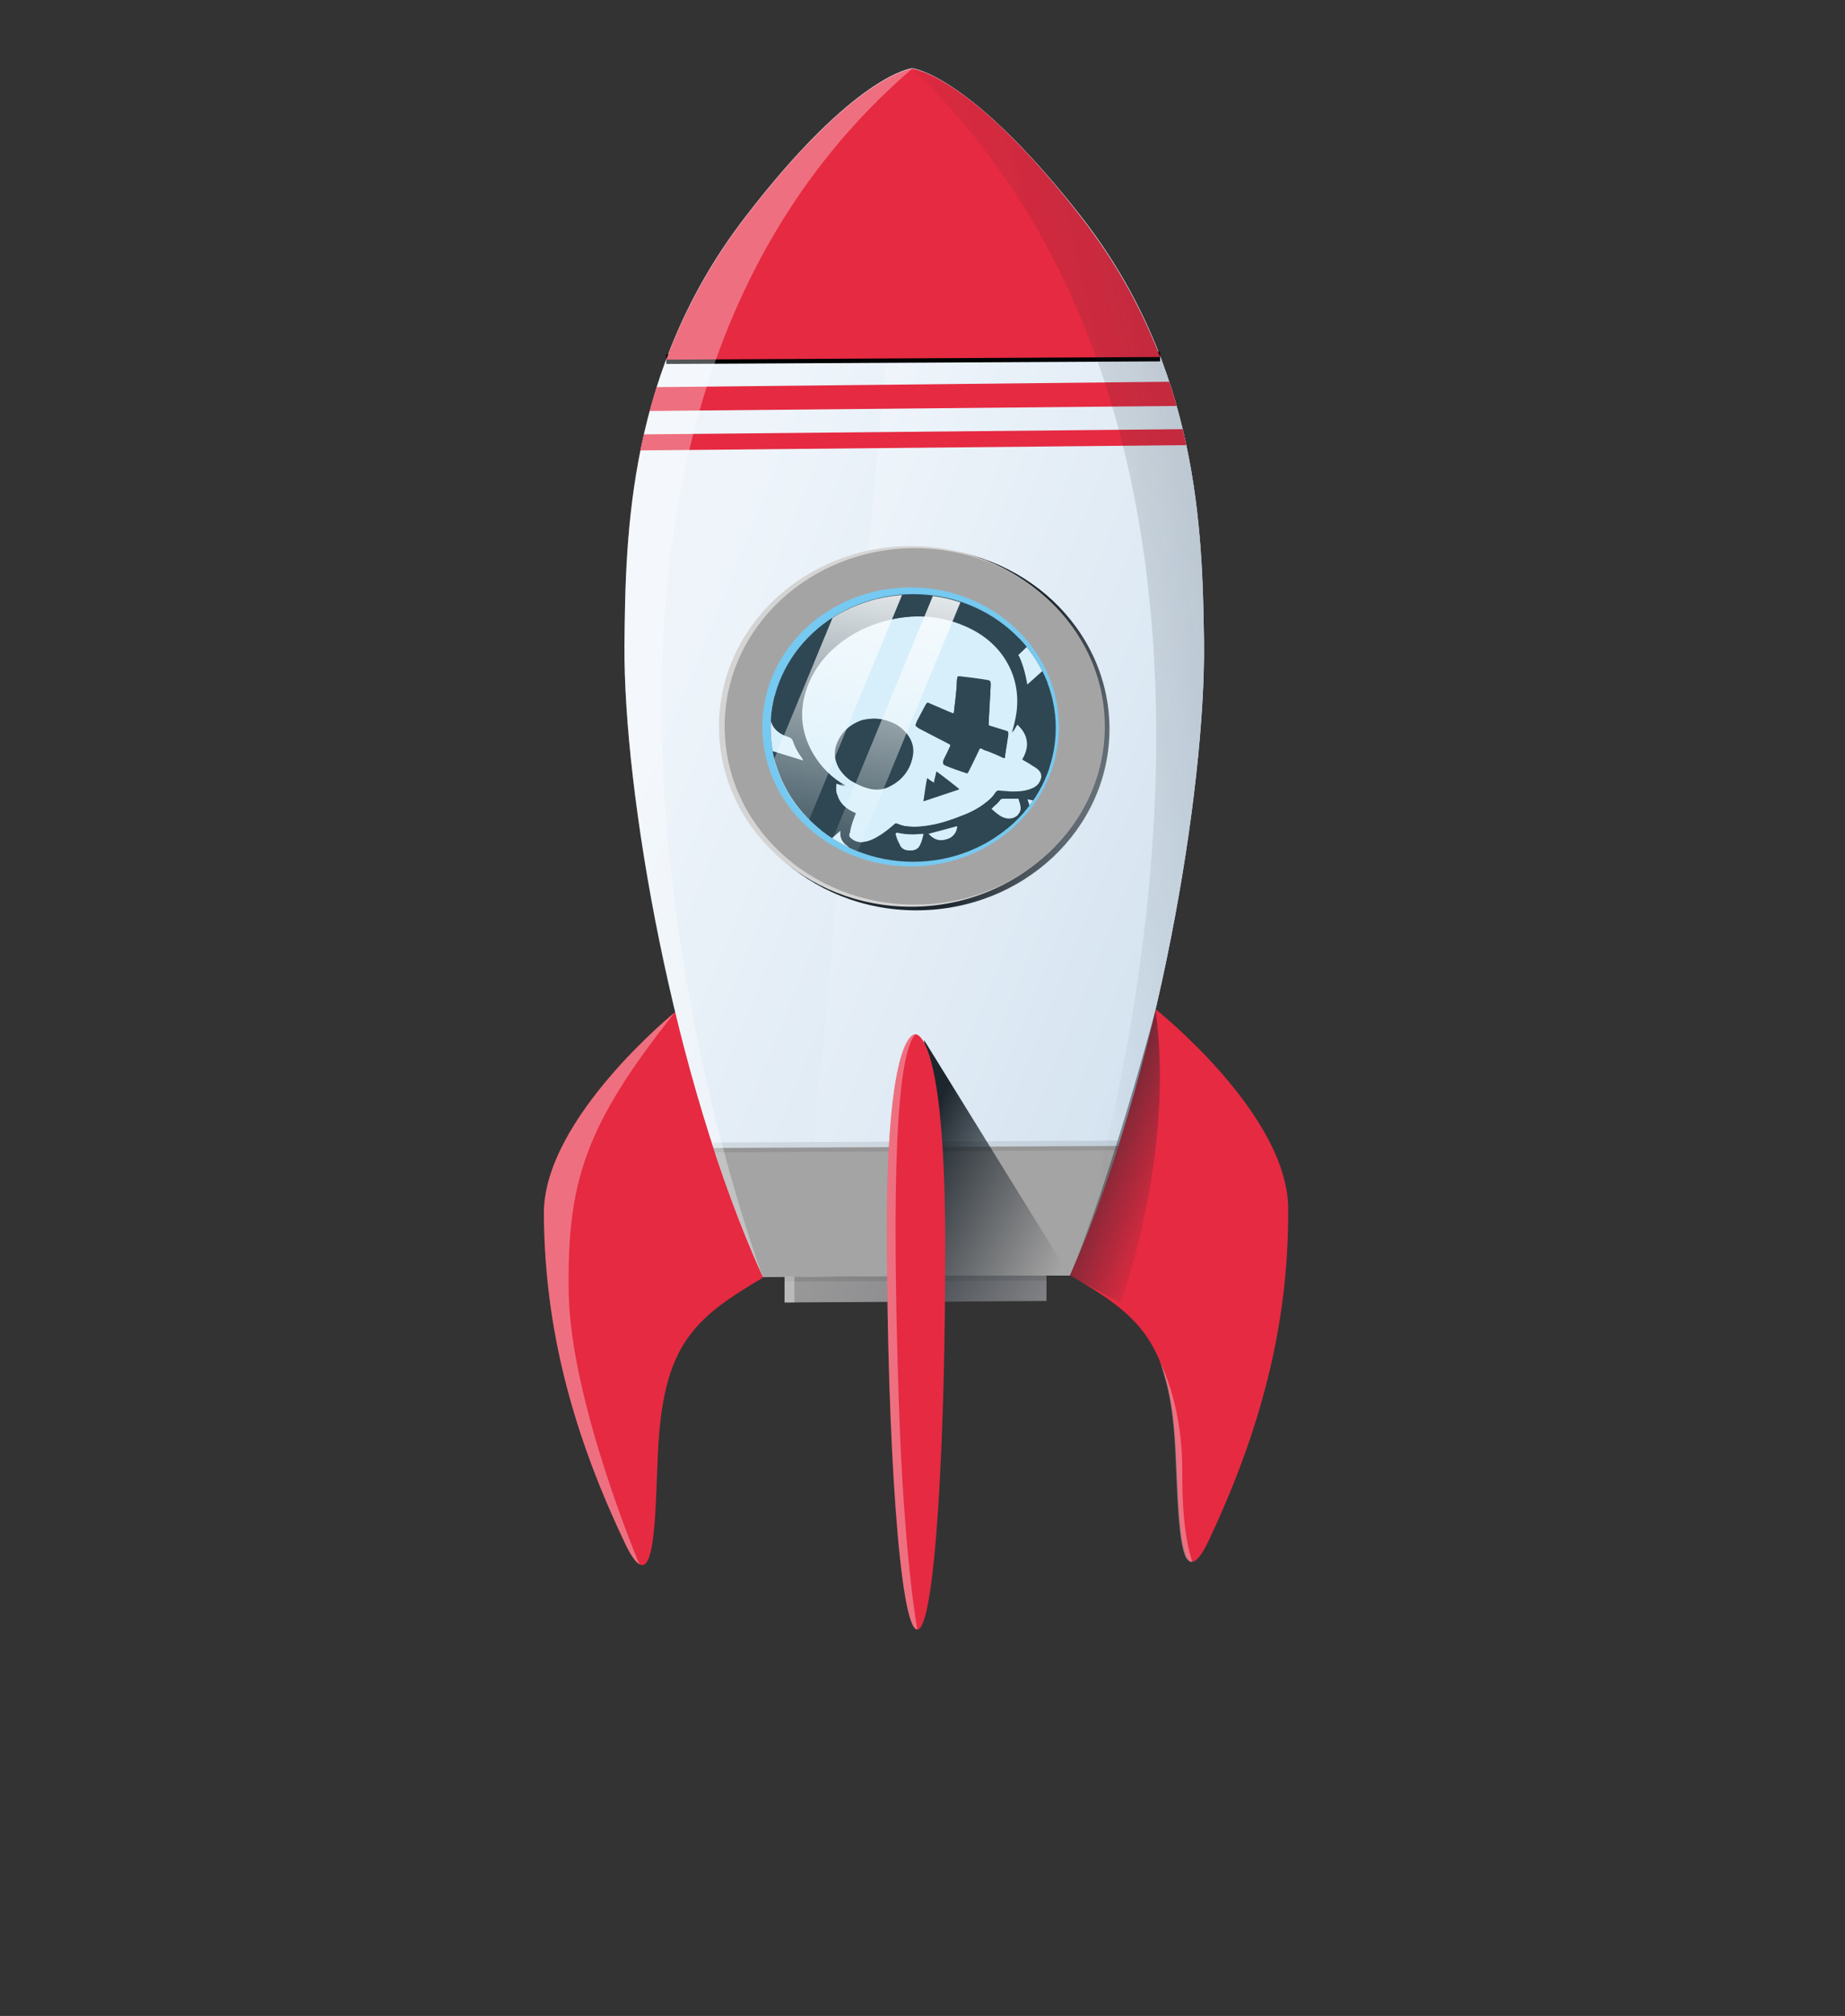 <?xml version="1.0" encoding="utf-8"?>
<!-- Generator: Adobe Illustrator 25.4.1, SVG Export Plug-In . SVG Version: 6.00 Build 0)  -->
<svg version="1.1" id="Capa_1" xmlns="http://www.w3.org/2000/svg" xmlns:xlink="http://www.w3.org/1999/xlink" x="0px" y="0px"
	 viewBox="0 0 357.2 390.2" style="enable-background:new 0 0 357.2 390.2;" xml:space="preserve">
<rect x="0" y="0" width="357.2" height="390.2" fill="#333333" stroke="none"/>
<style type="text/css">
	.st0{fill:url(#SVGID_1_);}
	.st1{fill:#E62A41;}
	.st2{opacity:0.33;fill:#FFFFFF;enable-background:new    ;}
	.st3{fill:url(#SVGID_00000001629846758183176440000001102701589858687631_);}
	.st4{fill:url(#SVGID_00000131352065526904230010000001186282276194292132_);}
	.st5{opacity:9.000000e-02;fill:none;stroke:#020203;stroke-width:1.892;stroke-miterlimit:10;enable-background:new    ;}
	.st6{fill:#A5A4A4;}
	.st7{fill:url(#SVGID_00000096045036245109695560000015805147841354030228_);}
	.st8{fill:none;stroke:#020203;stroke-width:1.892;stroke-miterlimit:10;}
	.st9{clip-path:url(#SVGID_00000070818271033851464310000011438121728116446133_);fill:#E62A41;}
	.st10{clip-path:url(#SVGID_00000176039152590714652830000013022853159923285398_);fill:#E62A41;}
	.st11{fill:url(#SVGID_00000042735788337066492360000017673110905283726474_);}
	.st12{fill:#D4D4D4;}
	.st13{fill:#76C9F0;}
	.st14{fill:#0F0F0F;}
	.st15{clip-path:url(#SVGID_00000139978615105904056110000007903796186288856755_);}
	.st16{fill:none;}
	.st17{fill:#FFFFFF;}
	.st18{opacity:0.3;fill:#76C9F0;enable-background:new    ;}
	
		.st19{clip-path:url(#SVGID_00000085969738333881688260000008805909479403266953_);fill:url(#SVGID_00000039852546567916846840000002018813974830960007_);}
	
		.st20{clip-path:url(#SVGID_00000036941689144118407300000002780231025634937216_);fill:url(#SVGID_00000154412367479030678540000008738057349389353370_);}
	.st21{opacity:0.48;}
	
		.st22{clip-path:url(#SVGID_00000127024426765575174290000000980200284152785798_);fill:url(#SVGID_00000106828704483922240430000003280808374578400190_);}
	.st23{fill:url(#SVGID_00000081630922052222533340000001881645433658668977_);}
</style>
<g>
	
		<linearGradient id="SVGID_1_" gradientUnits="userSpaceOnUse" x1="-214.233" y1="-511.175" x2="-265.816" y2="-426.856" gradientTransform="matrix(0.707 -0.707 -0.707 -0.707 21.618 -254.497)">
		<stop  offset="0" style="stop-color:#717378"/>
		<stop  offset="1" style="stop-color:#A3A2A2"/>
	</linearGradient>
	<polygon class="st0" points="202.6,251.8 151.9,252.1 151.9,238.9 202.6,238.6 	"/>
	<path class="st1" d="M130.7,195.9c0,0-25.4,20.6-25.4,38.9c0.1,19.7,4.3,40,15.7,63.9c6.1,12.7,5.8-6.1,6.4-17.8
		c1-20.6,6.9-25.7,20.3-33.6C147.7,247.2,141.5,230.3,130.7,195.9z"/>
	<path class="st2" d="M130.7,195.9c0,0-25.4,20.6-25.4,38.9c0.1,19.7,4.3,40,15.7,63.9c1.1,2.4,2.1,3.7,2.8,4.1
		c0,0-13.3-31.4-13.7-52.5C109.8,229.2,112.9,218.2,130.7,195.9"/>
	<path class="st1" d="M223.8,195.4c0,0,25.6,20.3,25.6,38.6c0.1,19.7-4,40-15.3,64c-6,12.8-5.8-6-6.5-17.8
		c-1.1-20.6-7-25.6-20.5-33.4C207.1,246.9,213.2,230,223.8,195.4z"/>
	
		<linearGradient id="SVGID_00000033360475363487142690000004716880285929512883_" gradientUnits="userSpaceOnUse" x1="-184.178" y1="-343.761" x2="-124.667" y2="-484.315" gradientTransform="matrix(0.707 -0.707 -0.707 -0.707 21.618 -254.497)">
		<stop  offset="3.558720e-03" style="stop-color:#EEF4FA"/>
		<stop  offset="1" style="stop-color:#CCDEED"/>
	</linearGradient>
	<path style="fill:url(#SVGID_00000033360475363487142690000004716880285929512883_);" d="M209.2,41.8
		c-21.6-27.6-32.6-28.6-32.6-28.6s-11,1-32.4,28.9c-22.6,29.4-23.1,61.1-23.3,82.8c-0.2,28.2,9.3,83.7,26.8,122.2l29.7-0.3h29.7
		c17.2-38.6,26.3-94.3,26-122.4C232.8,102.7,232.1,71,209.2,41.8z"/>
	
		<linearGradient id="SVGID_00000153697382817740289650000014391487393940705190_" gradientUnits="userSpaceOnUse" x1="-175.44" y1="-360.859" x2="-125.794" y2="-478.113" gradientTransform="matrix(0.707 -0.707 -0.707 -0.707 21.618 -254.497)">
		<stop  offset="3.558720e-03" style="stop-color:#EEF4FA"/>
		<stop  offset="1" style="stop-color:#CCDEED"/>
	</linearGradient>
	<path style="fill:url(#SVGID_00000153697382817740289650000014391487393940705190_);" d="M155.2,247.1l22.2-0.2h29.7
		c17.2-38.6,26.3-94.3,26-122.4c-0.3-21.8-1-53.4-23.8-82.6c-21.6-27.6-32.6-28.6-32.6-28.6"/>
	<line class="st5" x1="151.9" y1="247.1" x2="202.7" y2="246.9"/>
	<path class="st6" d="M147.7,247.2l29.7-0.3h29.7c3.5-7.8,6.6-16.3,9.4-25.1l-78.4,0.4C141,230.9,144.2,239.4,147.7,247.2z"/>
	
		<linearGradient id="SVGID_00000012465339225622460690000008553386237304097196_" gradientUnits="userSpaceOnUse" x1="-229.161" y1="-447.884" x2="-218.152" y2="-481.831" gradientTransform="matrix(0.707 -0.707 -0.707 -0.707 21.618 -254.497)">
		<stop  offset="0" style="stop-color:#1D262D"/>
		<stop  offset="1" style="stop-color:#1E262D;stop-opacity:0"/>
	</linearGradient>
	<polygon style="fill:url(#SVGID_00000012465339225622460690000008553386237304097196_);" points="178.9,201.3 207.1,246.9 
		202.3,247.8 202.6,251.8 182.9,251.9 	"/>
	<line class="st8" x1="129" y1="69.5" x2="224.6" y2="69"/>
	<path class="st1" d="M176.6,13.3c0,0-11,1-32.4,28.9c-6.9,9-11.8,18.3-15.2,27.4l95.6-0.5c-3.5-9.1-8.4-18.2-15.4-27.2
		C187.7,14.2,176.6,13.3,176.6,13.3z"/>
	<g>
		<g>
			<defs>
				<path id="SVGID_00000038397590277843543190000013396008736120145049_" d="M209.2,41.8c-21.6-27.6-32.6-28.6-32.6-28.6
					s-11,1-32.4,28.9c-22.6,29.4-23.1,61.1-23.3,82.8c-0.2,28.2,9.3,83.7,26.8,122.2l29.7-0.3h29.7c17.2-38.6,26.3-94.3,26-122.4
					C232.8,102.7,232.1,71,209.2,41.8z"/>
			</defs>
			<clipPath id="SVGID_00000030463228257412875550000002996761070210867630_">
				<use xlink:href="#SVGID_00000038397590277843543190000013396008736120145049_"  style="overflow:visible;"/>
			</clipPath>
			<polygon style="clip-path:url(#SVGID_00000030463228257412875550000002996761070210867630_);fill:#E62A41;" points="235.1,78.5 
				120.5,79.6 120.5,75 235,73.8 			"/>
		</g>
		<g>
			<defs>
				<path id="SVGID_00000163770774405210608250000007917990428669376684_" d="M209.2,41.8c-21.6-27.6-32.6-28.6-32.6-28.6
					s-11,1-32.4,28.9c-22.6,29.4-23.1,61.1-23.3,82.8c-0.2,28.2,9.3,83.7,26.8,122.2l29.7-0.3h29.7c17.2-38.6,26.3-94.3,26-122.4
					C232.8,102.7,232.1,71,209.2,41.8z"/>
			</defs>
			<clipPath id="SVGID_00000067955272857664007490000009572603794806425269_">
				<use xlink:href="#SVGID_00000163770774405210608250000007917990428669376684_"  style="overflow:visible;"/>
			</clipPath>
			<polygon style="clip-path:url(#SVGID_00000067955272857664007490000009572603794806425269_);fill:#E62A41;" points="236.1,86.1 
				121.6,87.2 121.6,84.1 236.1,83 			"/>
		</g>
	</g>
	<line class="st5" x1="138.1" y1="222.1" x2="216.5" y2="221.7"/>
	<path class="st1" d="M177.2,200.2c0,0-5.6-1.1-5.5,38.9s2.5,76.3,5.9,76.3s5.5-36.3,5.4-76.3C182.8,199,177.2,200.2,177.2,200.2z"
		/>
	<path class="st2" d="M177.2,200.2c0,0-5.6-1.1-5.5,38.9s2.5,76.3,5.9,76.3c0,0-2.6-13.6-3.6-44.5
		C173,239.9,172.7,205.3,177.2,200.2z"/>
	<g>
		
			<linearGradient id="SVGID_00000101063988110705523950000002822335166444428973_" gradientUnits="userSpaceOnUse" x1="-162.43" y1="-404.85" x2="-139.133" y2="-453.629" gradientTransform="matrix(0.707 -0.707 -0.707 -0.707 21.618 -254.497)">
			<stop  offset="0" style="stop-color:#1D262D"/>
			<stop  offset="0.677" style="stop-color:#1E262D;stop-opacity:0.323"/>
			<stop  offset="1" style="stop-color:#1E262D;stop-opacity:0"/>
		</linearGradient>
		
			<ellipse style="fill:url(#SVGID_00000101063988110705523950000002822335166444428973_);" cx="177.4" cy="141.1" rx="37.4" ry="35.1"/>
		<ellipse class="st12" cx="176.4" cy="140.6" rx="37.2" ry="34.9"/>
		<ellipse class="st6" cx="177.1" cy="140.6" rx="36.8" ry="34.5"/>
		<ellipse class="st13" cx="176.3" cy="140.7" rx="28.7" ry="27"/>
		<ellipse class="st14" cx="176.8" cy="140.9" rx="27.6" ry="25.9"/>
		<g>
			<g>
				<defs>
					<ellipse id="SVGID_00000029742852561028790850000016029833737125791920_" cx="176.8" cy="140.9" rx="27.6" ry="25.9"/>
				</defs>
				<clipPath id="SVGID_00000103953784545297823620000004661468331201221273_">
					<use xlink:href="#SVGID_00000029742852561028790850000016029833737125791920_"  style="overflow:visible;"/>
				</clipPath>
				<g style="clip-path:url(#SVGID_00000103953784545297823620000004661468331201221273_);">
					<path class="st16" d="M193.3,153L193.3,153c0.8,0.1,1.6,0.1,2.4,0.2c0.2,0,0.4,0,0.5,0c-0.2,0-0.4,0-0.5,0
						C194.9,153.1,194.1,153,193.3,153z"/>
					<path class="st16" d="M163.4,152c-2.6-1.6-4.6-3.5-6.1-6c-2.6-4.5-2.9-9.1-0.9-13.8c1.6-3.8,4.4-6.8,8-9c1.9-1.2,4-2.1,6.2-2.8
						c0.5-0.2,1.1-0.3,1.6-0.4c-0.5,0.1-1.1,0.3-1.6,0.4c-2.2,0.6-4.3,1.6-6.2,2.8c-3.6,2.3-6.4,5.3-8,9.1c-2,4.8-1.7,9.4,0.9,13.8
						C158.8,148.5,160.9,150.5,163.4,152c0,0,0.1,0.1,0.2,0.1l0,0C163.6,152.2,163.5,152.1,163.4,152z"/>
					<path class="st16" d="M197.1,140.1L197.1,140.1c-0.4,0.5-0.7,1.1-1,1.6l0,0C196.4,141.2,196.7,140.7,197.1,140.1z"/>
					<path class="st16" d="M183.4,162.4c1.1-0.4,2-1.6,1.8-2.5C185.4,160.8,184.6,162.1,183.4,162.4z"/>
					<path class="st16" d="M178.1,163.7c-0.4,0.7-1.2,1-2,0.9c-0.9,0-1.5-0.4-1.8-1.1c0-0.1-0.1-0.3-0.2-0.4c0,0.1,0.1,0.3,0.2,0.4
						c0.4,0.7,1,1.1,1.8,1.1C176.9,164.7,177.6,164.5,178.1,163.7c0.4-0.7,0.6-1.6,0.8-2.4l0,0C178.7,162.2,178.6,163,178.1,163.7z"
						/>
					<path class="st16" d="M179.5,150.7c-0.2,1.5-0.4,2.9-0.7,4.4l0,0C179.1,153.6,179.3,152.2,179.5,150.7L179.5,150.7z"/>
					<path class="st16" d="M164.5,157.1c-1.3-0.7-2.2-1.7-2.6-3.1c-0.1-0.3-0.1-0.8-0.2-1.2c0,0.4,0,0.9,0.2,1.2
						C162.3,155.4,163.2,156.4,164.5,157.1c0.3,0.2,0.6,0.3,1,0.5l0,0C165.1,157.4,164.8,157.2,164.5,157.1z"/>
					<path class="st16" d="M185.6,131.1c0,0,0.1,0,0.2,0C185.8,131,185.7,131,185.6,131.1z"/>
					<path class="st16" d="M184.8,137.9c0.2-1.6,0.4-3.2,0.5-4.8C185.2,134.7,185,136.3,184.8,137.9z"/>
					<path class="st16" d="M181.3,149.4L181.3,149.4c-0.2,0.8-0.4,1.4-0.5,2.1l0,0C180.9,150.8,181.1,150.1,181.3,149.4z"/>
					<path class="st16" d="M173.4,161.5L173.4,161.5c0,0.2,0.1,0.3,0.1,0.4C173.4,161.8,173.4,161.7,173.4,161.5L173.4,161.5z"/>
					<path class="st16" d="M198.6,131.1c0.1,0.5,0.2,1,0.3,1.5l0,0C198.7,132.1,198.7,131.6,198.6,131.1c-0.3-1.4-0.7-2.7-1.3-4
						c-0.1-0.2-0.1-0.4,0.1-0.5c1-0.9,2-1.9,3-2.9s1.6-2.1,1.4-3.5c-0.1-0.6-0.4-1.3-0.5-1.9c-0.1-0.7-0.3-1.3-0.3-2
						c0-1.7,1.1-3.1,2.9-3.7c0.3-0.1,0.7-0.2,1-0.2c0.1,0,0.1,0,0.2,0c-0.1,0-0.1,0-0.2,0c-0.4,0-0.7,0.1-1,0.2
						c-1.7,0.6-2.9,2-2.9,3.7c0,0.7,0.2,1.3,0.3,2c0.1,0.6,0.4,1.3,0.5,1.9c0.2,1.4-0.4,2.5-1.4,3.5s-2,1.9-3,2.9
						c-0.2,0.2-0.2,0.3-0.1,0.5C197.8,128.4,198.3,129.7,198.6,131.1z"/>
					<path class="st16" d="M210.4,125.8c-0.6-0.3-1.2-0.6-1.8-0.6l0,0C209.2,125.2,209.8,125.4,210.4,125.8c0.5,0.3,1,0.4,1.6,0.3
						C211.4,126.2,210.9,126.1,210.4,125.8z"/>
					<path class="st16" d="M162.7,161c0,1.3,0.5,2.2,1.7,2.9l0,0C163.2,163.2,162.6,162.3,162.7,161z"/>
					<path class="st16" d="M211.8,119L211.8,119L211.8,119z"/>
					<path class="st16" d="M152.9,146.4c-0.9-0.3-1.7-0.5-2.6-0.8C151.1,145.9,152,146.2,152.9,146.4z"/>
					<path class="st16" d="M194.1,146.6c-1-0.4-2-0.8-3-1.3C192.1,145.7,193.1,146.2,194.1,146.6z"/>
					<path class="st16" d="M145.7,146.2c-0.2,0.3-0.4,0.7-0.5,1.1c-0.2,0.5-0.4,1-0.9,1.3c-0.4,0.3-0.9,0.5-1.4,0.5
						c0.5,0,1-0.1,1.4-0.5c0.4-0.3,0.7-0.8,0.9-1.3C145.4,146.9,145.5,146.5,145.7,146.2c0.3-0.5,0.9-0.9,1.5-1
						C146.6,145.3,146,145.6,145.7,146.2z"/>
					<path class="st16" d="M149.1,164.8c1.5-0.7,3-0.7,4.4,0c0.8,0.3,1.5,0.6,2.4,0.6c1,0,1.8-0.4,2.5-1.1c1.4-1.2,2.7-2.5,4.1-3.7
						c0,0,0.1-0.1,0.2-0.2l0,0c-0.1,0.1-0.2,0.1-0.2,0.2c-1.3,1.2-2.7,2.5-4.1,3.7c-0.7,0.6-1.5,1-2.5,1.1c-0.9,0-1.7-0.3-2.4-0.6
						C152.1,164.1,150.6,164,149.1,164.8c-1.4,0.7-2.3,1.8-2.6,3.2c0,0.2-0.1,0.4-0.1,0.6c0-0.2,0-0.4,0.1-0.6
						C146.8,166.6,147.7,165.5,149.1,164.8z"/>
					<path class="st16" d="M159.9,171.1c0.4,0.4,0.8,0.8,1.1,1.3c0.2,0.3,0.3,0.7,0.3,1c0-0.3-0.1-0.7-0.3-1
						C160.7,172,160.3,171.6,159.9,171.1c-0.4-0.5-0.7-1-0.7-1.6C159.2,170.2,159.4,170.7,159.9,171.1z"/>
					<path class="st16" d="M153.7,143.9c-0.2-0.7-0.6-1.1-1.3-1.3c-1.6-0.4-2.7-1.5-3.1-3c-0.2-0.9-0.5-1.8-0.9-2.7
						c-0.8-1.8-2.3-2.6-4.4-2.7l0,0c2.1,0,3.6,0.9,4.4,2.7c0.4,0.9,0.7,1.8,0.9,2.7c0.4,1.6,1.5,2.6,3.1,3
						C153.1,142.9,153.5,143.2,153.7,143.9c0.4,1.1,1,2.1,1.6,3c0,0.1,0.1,0.2,0.2,0.3c0,0,0,0-0.1,0h0.1c-0.1-0.1-0.1-0.2-0.2-0.3
						C154.7,146,154.1,145,153.7,143.9z"/>
					<path class="st16" d="M194.1,146.6c0.3,0.1,0.4,0,0.4-0.2C194.4,146.6,194.3,146.7,194.1,146.6z"/>
					<path class="st16" d="M197.2,154.6c0.1,0.5,0.4,1.1,0.4,1.7C197.6,155.7,197.3,155.1,197.2,154.6z"/>
					<path class="st16" d="M197,157.8c-0.1,0.1-0.2,0.2-0.4,0.3C196.8,158,197,157.9,197,157.8z"/>
					<path class="st16" d="M193.1,155.5c0.2-0.2,0.4-0.4,0.5-0.6C193.5,155.1,193.3,155.3,193.1,155.5z"/>
					<path class="st16" d="M190.8,155.4c-1.4,1.1-3,1.9-4.6,2.5s-3.2,1.2-4.9,1.6c-2,0.5-4,0.7-6.1,0.4c-0.5-0.1-1.1-0.3-1.6-0.5
						c-0.2-0.1-0.3-0.1-0.4,0.1c-1.1,1.1-2.3,2-3.7,2.7c-0.8,0.4-1.5,0.7-2.4,0.8c-0.8,0.1-1.6-0.1-2.2-0.6
						c-0.4-0.3-0.7-0.7-0.6-1.2c0,0.5,0.2,0.9,0.6,1.2c0.6,0.5,1.4,0.7,2.2,0.6c0.9-0.1,1.7-0.4,2.4-0.8c1.3-0.8,2.6-1.7,3.7-2.7
						c0.1-0.1,0.3-0.1,0.4-0.1c0.5,0.2,1,0.4,1.6,0.5c2.1,0.3,4,0,6.1-0.4c1.7-0.4,3.3-0.9,4.9-1.6
						C187.9,157.3,189.5,156.5,190.8,155.4c0.7-0.5,1.4-1.1,1.9-1.9C192.2,154.2,191.6,154.8,190.8,155.4z"/>
					<path class="st16" d="M197.6,156.5c0,0.2,0,0.3-0.1,0.5C197.6,156.9,197.6,156.7,197.6,156.5z"/>
					<path class="st16" d="M194.4,154.5c-0.4,0-0.6,0-0.8,0.3C193.8,154.6,194,154.5,194.4,154.5z"/>
					<path class="st16" d="M206.8,165.3c0-0.5,0-1,0-1.5c0-0.3,0-0.5-0.1-0.7c0-0.2-0.1-0.4-0.2-0.5c0.1,0.2,0.1,0.3,0.1,0.5
						c0,0.3,0,0.5,0.1,0.7C206.8,164.3,206.8,164.8,206.8,165.3c0,0.2,0.1,0.4,0.2,0.6C206.9,165.7,206.9,165.6,206.8,165.3z"/>
					<path class="st16" d="M198.7,154.4c0.5,0.1,0.9,0.2,1.4,0.3c1.7,0.4,3.5,0.8,5.2,1.2c1.9,0.4,3.4-0.1,4.6-1.5
						c0.4-0.5,0.9-1.1,1.5-1.6c1.6-1.2,3.9-0.9,5.2,0.6c0,0.1,0.1,0.1,0.1,0.2c0-0.1-0.1-0.2-0.2-0.2c-1.3-1.5-3.6-1.8-5.2-0.6
						c-0.6,0.4-1.1,1-1.5,1.6c-1.2,1.4-2.7,1.9-4.6,1.5c-1.7-0.4-3.5-0.8-5.2-1.2C199.7,154.6,199.2,154.5,198.7,154.4
						c0.8,1.8,0.7,3.5-1,4.8l0,0C199.5,157.8,199.5,156.2,198.7,154.4z"/>
					<path class="st16" d="M197.5,157c0,0.2-0.1,0.3-0.2,0.4C197.4,157.3,197.5,157.2,197.5,157z"/>
					<path class="st16" d="M162.5,148.6c-0.9-1.5-0.9-3.2-0.2-4.8c0.9-2.1,2.5-3.6,4.7-4.3c1.9-0.6,3.7-0.4,5.5,0.3
						c0.9,0.3,1.7,0.8,2.3,1.4c0.1,0.1,0.2,0.2,0.3,0.3c-0.1-0.1-0.2-0.2-0.3-0.3c-0.7-0.6-1.5-1.1-2.3-1.4
						c-1.7-0.7-3.5-0.8-5.5-0.3c-2.2,0.8-3.8,2.2-4.7,4.3C161.6,145.4,161.6,147,162.5,148.6c0.7,1.2,1.6,2.1,2.6,2.7
						C164,150.7,163.2,149.7,162.5,148.6z"/>
					<path class="st16" d="M187.2,149.5c0.1,0,0.2-0.1,0.3-0.3C187.4,149.4,187.3,149.5,187.2,149.5z"/>
					<path class="st16" d="M191.4,140.2v-0.1C191.4,140.1,191.4,140.2,191.4,140.2z"/>
					<path class="st16" d="M182.8,146.9c0.4-0.8,0.8-1.6,1.2-2.5C183.6,145.2,183.2,146.1,182.8,146.9z"/>
					<path class="st16" d="M195.2,141.9c0-0.3-0.1-0.3-0.5-0.4C195.1,141.6,195.2,141.6,195.2,141.9z"/>
					<path class="st16" d="M183.8,144c0.1,0.1,0.3,0.2,0.3,0.3C184,144.1,183.9,144,183.8,144z"/>
					<path class="st17" d="M185.3,159.9c-1.8,0.5-3.7,1-5.6,1.5c1.2,1.3,2.3,1.6,3.7,1.1C184.6,162.1,185.4,160.8,185.3,159.9z"/>
					<path class="st17" d="M176,164.7c0.9,0,1.6-0.2,2-0.9s0.6-1.5,0.8-2.4c-0.1,0-0.2,0-0.3,0c-0.5,0-1.1,0.1-1.7,0.1
						c-1,0-2-0.1-3-0.3c-0.3-0.1-0.5,0.1-0.6,0.3c0,0,0,0,0,0.1s0.1,0.2,0.1,0.3c0.2,0.5,0.4,0.9,0.5,1.3c0,0.1,0.1,0.3,0.2,0.4
						C174.6,164.3,175.2,164.7,176,164.7z"/>
					<path class="st17" d="M155.4,146.9c-0.7-1-1.3-1.9-1.6-3c-0.2-0.7-0.6-1.1-1.3-1.3c-1.6-0.5-2.7-1.5-3.1-3
						c-0.2-0.9-0.5-1.8-0.9-2.7c-0.8-1.8-2.3-2.6-4.4-2.7c-0.9,0-1.6,0.5-1.7,1.3c-0.1,0.5-0.1,1-0.1,1.5c0,0.7,0.2,1.3,0.2,2
						c0.1,1.2-0.2,2.3-1.1,3.2c-0.6,0.5-1,1.2-1.3,1.9c-0.4,1-0.6,1.9,0,2.9c0.5,0.8,1.3,1.4,2.2,1.8c0.3,0.1,0.6,0.2,0.9,0.3
						c0.5,0,1-0.1,1.4-0.5s0.7-0.8,0.9-1.3c0.1-0.4,0.3-0.8,0.5-1.1c0.3-0.5,0.9-0.9,1.5-1c0.2,0,0.4,0,0.6,0c0.4,0,0.7,0.1,1.1,0.2
						c0.4,0.1,0.9,0.3,1.3,0.4c0.9,0.3,1.7,0.5,2.6,0.8c0.4,0.1,0.9,0.3,1.3,0.4c0.4,0.1,0.8,0.3,1.3,0.4c0,0,0,0,0.1,0
						C155.5,147.1,155.4,147,155.4,146.9z"/>
					<path class="st17" d="M162.7,161c0-0.2,0-0.4,0-0.5c-0.1,0.1-0.1,0.1-0.2,0.2c-1.3,1.2-2.7,2.5-4.1,3.7c-0.7,0.6-1.5,1-2.5,1.1
						c-0.9,0-1.7-0.3-2.4-0.6c-1.5-0.7-3-0.7-4.4,0s-2.3,1.8-2.6,3.2c0,0.2-0.1,0.4-0.1,0.6c0,1.4,1.1,2.7,3,2.7c0.4,0,0.9,0,1.4,0
						c0.7,0,1.3,0.3,1.7,0.9c0.2,0.3,0.3,0.6,0.4,1c0.4,1,1,1.9,1.8,2.7c0.5,0.5,1.3,0.7,2,0.5c0.8-0.2,1.6-0.4,2.3-0.7
						c0.5-0.2,0.9-0.4,1.3-0.8c0.5-0.4,0.8-1,0.8-1.5c0-0.3-0.1-0.7-0.3-1c-0.3-0.5-0.7-0.9-1.1-1.3c-0.4-0.5-0.7-1-0.7-1.6
						c0-0.2,0-0.4,0.2-0.6c0.1-0.3,0.4-0.6,0.6-0.9c0.8-0.8,1.5-1.5,2.3-2.2c0.7-0.6,1.4-1.3,2.2-2
						C163.2,163.2,162.6,162.3,162.7,161z"/>
					<path class="st17" d="M203.7,112.7c-1.7,0.6-2.9,2-2.9,3.7c0,0.7,0.2,1.3,0.3,2c0.1,0.6,0.4,1.3,0.5,1.9
						c0.2,1.4-0.4,2.5-1.4,3.5s-2,1.9-3,2.9c-0.2,0.2-0.2,0.3-0.1,0.5c0.6,1.3,1.1,2.6,1.3,4c0.1,0.5,0.2,1,0.3,1.4
						c0.1,0,0.1-0.1,0.2-0.1c0.7-0.6,1.3-1.2,2-1.8c1.7-1.5,3.3-3,5-4.5c0.7-0.6,1.5-1.1,2.5-1l0,0l0,0c0.7,0,1.3,0.3,1.8,0.6
						c0.5,0.3,1.1,0.4,1.6,0.3c0.3,0,0.6-0.2,0.9-0.3c0.6-0.3,0.9-0.8,1.2-1.4c0.5-1.2,0.4-2.3,0-3.5c-0.3-0.8-0.9-1.4-1.7-1.7
						c-0.2-0.1-0.4-0.1-0.6-0.2l0,0c-0.2,0-0.4-0.1-0.6-0.1c-1.8-0.3-2.9-1.3-3.6-2.8c-0.4-1-1-2-1.5-2.9c-0.2-0.4-0.6-0.7-1.1-0.7
						c-0.1,0-0.1,0-0.2,0C204.4,112.5,204.1,112.6,203.7,112.7z"/>
					<path class="st17" d="M197.2,154.6c-0.7,0-1.4,0-2.1,0c-0.2,0-0.4,0-0.7,0c-0.4,0-0.6,0-0.8,0.3c-0.1,0.2-0.4,0.4-0.5,0.6
						c-0.4,0.3-0.8,0.7-1.2,1.1c0.4,0.4,0.9,0.8,1.3,1.1c0.5,0.4,1,0.6,1.7,0.8s1.3,0,1.7-0.3c0.1-0.1,0.3-0.2,0.4-0.3
						c0.1-0.1,0.2-0.3,0.3-0.4c0.1-0.1,0.1-0.3,0.2-0.4s0.1-0.3,0.1-0.5c0-0.1,0-0.2,0-0.3C197.6,155.7,197.3,155.1,197.2,154.6z"/>
					<path class="st17" d="M206.8,163.9c0,0.5,0,1,0,1.5c0,0.2,0.1,0.4,0.2,0.6c0.2,0.3,0.4,0.5,0.8,0.6c0.4,0.1,0.9,0.2,1.4,0.2
						c1.3,0,2.4-0.5,3.4-1.2c0.7-0.5,1.1-1.1,1.1-1.9c0-0.5,0-1-0.2-1.4c-0.5-1.7,0-3.2,1.3-4.5c0.7-0.8,1.3-1.5,2-2.3
						c0.4-0.5,0.4-1.1,0.1-1.6c0-0.1-0.1-0.1-0.1-0.2c-1.3-1.5-3.6-1.8-5.2-0.6c-0.6,0.4-1.1,1-1.5,1.6c-1.2,1.4-2.7,1.9-4.6,1.5
						c-1.7-0.4-3.5-0.8-5.2-1.2c-0.4-0.1-0.9-0.2-1.4-0.3c0.8,1.8,0.7,3.5-1,4.8c0.1,0,0.2,0.1,0.3,0.1c1.6,0.5,3.2,0.9,4.8,1.4
						c0.9,0.3,1.7,0.5,2.5,0.9c0.5,0.2,0.9,0.5,1.2,1c0.1,0.2,0.1,0.3,0.2,0.5C206.8,163.4,206.8,163.6,206.8,163.9z"/>
					<path class="st17" d="M164.9,162.4c0.7,0.5,1.4,0.7,2.2,0.6c0.9-0.1,1.7-0.4,2.4-0.8c1.4-0.8,2.6-1.7,3.7-2.7
						c0.1-0.1,0.3-0.1,0.4-0.1c0.5,0.2,1,0.4,1.6,0.5c2.1,0.3,4,0,6.1-0.4c1.7-0.4,3.3-0.9,4.9-1.6c1.7-0.6,3.2-1.4,4.6-2.5
						c0.7-0.5,1.4-1.1,1.9-1.9c0-0.1,0.1-0.2,0.2-0.3c0.1-0.1,0.2-0.2,0.4-0.2l0,0l0,0c0.8,0.1,1.6,0.1,2.4,0.2c0.2,0,0.4,0,0.5,0
						c1.2,0,2.4-0.1,3.6-0.6c1.1-0.4,1.8-1.1,2-2.3c0.1-0.5,0-0.8-0.4-1.2c-0.4-0.5-0.9-0.8-1.5-1.1s-1.2-0.7-1.8-1.1
						c1.4-2.5,1.3-4.8-1-6.8c-0.4,0.5-0.7,1.1-1,1.6l0,0l0,0c0.4-1.3,0.8-2.6,0.9-3.9c0.5-4-0.3-7.6-2.6-10.9c-2.1-3-5-5.1-8.6-6.3
						c-4.4-1.6-8.9-1.7-13.4-0.7c-0.5,0.1-1.1,0.3-1.6,0.4c-2.2,0.6-4.3,1.6-6.2,2.8c-3.6,2.3-6.4,5.3-8,9.1
						c-2,4.8-1.7,9.4,0.9,13.8c1.5,2.5,3.5,4.5,6.1,6c0.1,0,0.1,0.1,0.2,0.1l0,0l0,0l0,0c-0.6-0.2-1.2-0.4-1.8-0.6
						c-0.1,0.3-0.1,0.7-0.1,1.1s0,0.9,0.2,1.2c0.4,1.4,1.3,2.4,2.6,3.1c0.3,0.2,0.6,0.3,1,0.5l0,0l0,0c-0.2,0.5-0.4,1.1-0.6,1.6
						c-0.2,0.6-0.4,1.3-0.5,1.9c0,0.1,0,0.1,0,0.2C164.2,161.7,164.5,162.1,164.9,162.4z M178.8,155L178.8,155L178.8,155
						c0.2-1.5,0.4-2.9,0.7-4.4l0,0l0,0c0.4,0.3,0.8,0.6,1.3,0.9c0.2-0.7,0.4-1.4,0.5-2.2l0,0l0,0c1.5,1.1,3,2.3,4.4,3.4L178.8,155z
						 M177.4,139.9c0-0.1,0.1-0.2,0.1-0.3c0.6-1.1,1.1-2.1,1.7-3.2c0.1-0.1,0.2-0.3,0.3-0.4c0.2,0,0.3,0,0.4,0.1
						c1.4,0.6,2.8,1.2,4.2,1.8c0.1,0,0.1,0,0.2,0.1c0.3,0.1,0.4,0,0.4-0.3c0.2-1.6,0.4-3.2,0.5-4.8c0-0.5,0-1,0.1-1.5
						c0-0.3,0.1-0.5,0.2-0.5c0,0,0.1,0,0.2,0c0,0,0.1,0,0.2,0c1.7,0.2,3.4,0.4,5.2,0.7c0.6,0.1,0.7,0.2,0.7,0.8
						c-0.1,2.5-0.3,5.1-0.4,7.6v0.1c0,0.3,0,0.3,0.4,0.4c1,0.3,1.9,0.6,2.9,0.9c0.4,0.1,0.5,0.2,0.5,0.4c0,0.1,0,0.2,0,0.3
						c-0.2,1.3-0.4,2.6-0.6,3.9c0,0.1,0,0.2,0,0.3c0,0.3-0.2,0.3-0.4,0.2c-1-0.4-2-0.8-3-1.3c-0.3-0.1-0.7-0.3-1-0.4
						c-0.4-0.2-0.4-0.2-0.6,0.1c-0.7,1.4-1.3,2.8-2.1,4.3c-0.1,0.2-0.2,0.3-0.3,0.3s-0.2,0-0.3-0.1c-1.2-0.4-2.4-0.9-3.6-1.3
						c-0.8-0.3-0.9-0.5-0.5-1.3s0.8-1.6,1.2-2.5c0-0.1,0-0.1,0-0.2c0-0.1-0.1-0.2-0.3-0.3c-1.9-1-3.9-2-5.8-3
						c-0.2-0.1-0.4-0.2-0.4-0.3C177.2,140.5,177.2,140.3,177.4,139.9z M162.5,148.6c-0.9-1.5-0.9-3.2-0.2-4.8
						c0.9-2.1,2.5-3.6,4.7-4.3c1.9-0.6,3.7-0.4,5.5,0.3c0.9,0.3,1.7,0.8,2.3,1.4c0.1,0.1,0.2,0.2,0.3,0.3c1.4,1.4,2,3.1,1.6,5
						c-0.5,2.5-2,4.5-4.4,5.7c-1.3,0.7-2.8,0.8-4.2,0.4c-1.1-0.3-2-0.7-2.8-1.2C164,150.7,163.2,149.7,162.5,148.6z"/>
					<path class="st14" d="M218.7,152.2c-1.5-1.7-3.5-2.5-5.8-2.3c-1.6,0.2-2.9,1-3.9,2.1c-0.3,0.3-0.5,0.6-0.9,0.9
						c-0.7,0.6-1.6,0.9-2.5,0.7c-1.1-0.2-2.2-0.5-3.3-0.8c0.3-0.4,0.6-0.8,0.8-1.3c0.4-0.9,0.5-1.8,0.1-2.8
						c-0.3-0.6-0.8-1.1-1.4-1.5c-0.5-0.3-1-0.7-1.6-1c0.1-0.4,0.3-0.9,0.4-1.3c0.4-2.2-0.4-4-2-5.6c-0.2-0.2-0.2-0.3-0.1-0.5
						c0.2-1,0.4-1.9,0.5-2.9c0-0.1,0.1-0.3,0.2-0.3c2.7-2.5,5.4-5.1,8.2-7.5c0.7-0.6,1.3-0.7,2.1-0.3c2.7,1.3,5.9,0.2,7-2.5
						c0.6-1.6,0.8-3.2,0.3-4.8v-0.1c0-0.2-0.1-0.3-0.2-0.5c-0.2-0.3-0.4-0.7-0.6-1.1c-0.8-1.1-1.8-1.8-3.2-2.1
						c-0.5-0.1-1.1-0.3-1.5-0.5c-0.9-0.4-1.3-1.2-1.6-2.1c-0.3-1.1-0.8-2-1.6-2.8c-1.3-1.4-2.8-1.7-4.7-1c-1.3,0.5-2.4,1.3-3.4,2.2
						c-1.2,1.3-1.6,2.7-1.4,4.4c0.1,0.9,0.4,1.8,0.7,2.6c0.3,0.8,0.2,1.5-0.4,2.2c-0.6,0.7-1.1,1.4-1.7,2.1
						c-0.3,0.3-0.7,0.6-1.1,0.9c-0.4-0.5-0.6-0.9-0.9-1.3c-2-2.5-4.4-4.4-7.4-5.8c-4.8-2.3-9.9-2.9-15.2-2.1
						c-0.8,0.1-1.6,0.3-2.4,0.5l0,0c-0.1,0-0.3,0-0.4,0.1l-2.1,0.7c-0.2,0.1-0.4,0.1-0.6,0.3c-0.2,0.1-0.4,0.2-0.6,0.3
						c-4.8,2.1-8.7,5.3-11.3,9.6c-1.8,3.1-2.8,6.4-2.8,10c0,1,0.2,2,0.3,3c0,0.1,0,0.2,0,0.3c-0.2-0.4-0.5-0.7-0.7-1.1
						c-0.4-0.6-0.5-1.3-0.8-1.9c-0.4-1.6-1.2-3-2.6-4c-1.7-1.3-3.7-1.7-5.9-1.2c-1.7,0.4-2.6,1.6-3,3.1c-0.2,1-0.1,1.9,0,2.9
						c0.1,0.7,0.2,1.5-0.2,2.1c-0.1,0.3-0.3,0.5-0.5,0.7c-0.9,1-1.5,2.1-1.8,3.4c-0.4,1.4-0.2,2.8,0.7,4c0.8,1.2,1.9,2.1,3.2,2.6
						c2,0.8,4,0.3,5.3-1.3c0.5-0.6,1-1.3,1.5-2c0.1-0.2,0.2-0.2,0.4-0.1c3.1,0.9,6.1,1.8,9.1,2.6c0.3,0.1,0.6,0.1,0.9,0.2
						c0.1,0,0.1,0,0.2,0.1c0.5,0.4,0.9,0.7,1.4,1.1c0.1,0.1,0.2,0.2,0.1,0.3c-0.2,2.2,0.5,4.1,2.4,5.6l0,0c-1.8,1.6-3.6,3.2-5.4,4.8
						c-0.7,0.6-1.4,0.7-2.2,0.3c-1-0.5-2-0.8-3.1-0.8c-3.6-0.2-6.9,2.1-7.7,5.4c-0.2,0.7-0.2,1.5,0,2.2c0,0,0,0.1,0,0.2
						c0.1,0.4,0.3,0.8,0.4,1.1c0.2,0.3,0.4,0.6,0.6,0.8c0.9,1.1,2,1.6,3.5,1.7c0.1,0,0.2,0,0.2,0c1.2,0.1,1.9,0.6,2.4,1.7
						c0.5,1.2,1.3,2.1,2.4,2.9c1.2,0.7,2.4,0.8,3.8,0.6c1.7-0.3,3.2-0.9,4.6-1.9c1.6-1.1,2.2-2.9,1.5-4.6c-0.3-0.9-0.9-1.7-1.5-2.4
						c0,0-0.1-0.1-0.2-0.2c0.5-0.5,1.1-1,1.6-1.4c1.3-1.1,2.5-2.3,3.7-3.4c0.1-0.1,0.3-0.2,0.5-0.3c1.3-0.2,2.5-0.8,3.6-1.5
						c0.2-0.2,0.5-0.3,0.8-0.5c0.2,0.4,0.3,0.8,0.4,1.3c0.2,0.6,0.6,1.1,1.1,1.6c1.7,1.5,5,1.3,6.1-1.2c0.1-0.2,0.1-0.3,0.2-0.5
						c0.2,0.1,0.4,0.2,0.6,0.3c2.1,0.9,5.5,0,6.1-3.1c0.1-0.4,0.1-0.9,0.2-1.3c0-0.1,0.1-0.2,0.2-0.3c0.4-0.1,0.7-0.3,1.1-0.5
						c0.1,0,0.2,0,0.4,0c2.7,0.8,5.5,1.7,8.2,2.6c2.1,0.7,4.2,1.3,6.3,1.9c0.2,0,0.4,0.1,0.5,0.2c0.4,0.2,0.6,0.6,0.7,1
						c0,0.4,0,0.8,0,1.3c0.3,1.8,1.7,3,3.6,3.3c1,0.1,2,0.1,3.1-0.2c0.1,0,0.1,0,0.2,0l1-0.3c0.4-0.2,0.8-0.3,1.1-0.5
						c2.2-1.2,3.1-3,2.6-5.4c-0.1-0.4-0.1-0.9-0.1-1.3c0-0.8,0.3-1.6,0.9-2.3c0.5-0.5,1-1.1,1.5-1.7c0.4-0.5,0.8-1.1,1-1.7
						C219.7,154.3,219.6,153.2,218.7,152.2z M197.3,126.6c1-0.9,2-1.9,3-2.9s1.6-2.1,1.4-3.5c-0.1-0.6-0.4-1.3-0.5-1.9
						c-0.1-0.7-0.3-1.3-0.3-2c0-1.7,1.1-3.1,2.9-3.7c0.3-0.1,0.7-0.2,1-0.2c0.1,0,0.1,0,0.2,0c0.5,0,0.9,0.3,1.1,0.7
						c0.5,1,1,1.9,1.5,2.9c0.7,1.5,1.8,2.5,3.6,2.8c0.2,0,0.4,0.1,0.6,0.1l0,0c0.2,0,0.4,0.1,0.6,0.2c0.9,0.3,1.4,0.9,1.7,1.7
						c0.4,1.2,0.4,2.4,0,3.5c-0.3,0.5-0.6,1.1-1.2,1.4c-0.3,0.2-0.6,0.3-0.9,0.3c-0.5,0.1-1.1,0-1.6-0.3c-0.6-0.3-1.2-0.6-1.8-0.6
						l0,0c-1,0-1.8,0.4-2.5,1c-1.7,1.5-3.3,3-5,4.5c-0.7,0.6-1.3,1.2-2,1.8c0,0-0.1,0.1-0.2,0.1l0,0c-0.1-0.5-0.2-1-0.3-1.5
						c-0.3-1.4-0.7-2.7-1.3-4C197.1,126.9,197.1,126.8,197.3,126.6z M155.5,147.2c-0.4-0.1-0.9-0.3-1.3-0.4
						c-0.4-0.1-0.9-0.3-1.3-0.4c-0.9-0.3-1.7-0.5-2.6-0.8c-0.4-0.1-0.9-0.3-1.3-0.4c-0.4-0.1-0.7-0.2-1.1-0.2c-0.2,0-0.4,0-0.6,0
						c-0.6,0.1-1.2,0.5-1.5,1c-0.2,0.3-0.4,0.7-0.5,1.1c-0.2,0.5-0.4,1-0.9,1.3c-0.4,0.3-0.9,0.5-1.4,0.5c-0.3,0-0.6-0.1-0.9-0.3
						c-0.9-0.4-1.7-1-2.2-1.8c-0.6-0.9-0.5-1.9,0-2.9c0.3-0.7,0.7-1.3,1.3-1.9c0.9-0.9,1.2-2,1.1-3.2c0-0.7-0.2-1.3-0.2-2
						c0-0.5,0-1,0.1-1.5c0.2-0.8,0.9-1.3,1.7-1.3l0,0c2.1,0,3.6,0.9,4.4,2.7c0.4,0.9,0.7,1.8,0.9,2.7c0.4,1.6,1.5,2.6,3.1,3
						c0.8,0.2,1.1,0.6,1.3,1.3c0.4,1.1,1,2.1,1.7,3C155.4,146.9,155.5,146.9,155.5,147.2L155.5,147.2z M164.5,164
						c-0.7,0.7-1.4,1.3-2.2,2s-1.6,1.4-2.3,2.2c-0.3,0.3-0.5,0.6-0.6,0.9c-0.1,0.2-0.1,0.4-0.2,0.6c0,0.6,0.2,1.1,0.7,1.6
						c0.4,0.4,0.8,0.8,1.1,1.3c0.2,0.3,0.3,0.7,0.3,1c0,0.6-0.3,1.1-0.8,1.5c-0.4,0.3-0.9,0.6-1.3,0.8c-0.8,0.3-1.6,0.5-2.3,0.7
						c-0.7,0.1-1.5,0-2-0.5c-0.9-0.8-1.4-1.6-1.8-2.7c-0.1-0.3-0.3-0.7-0.4-1c-0.4-0.6-0.9-0.9-1.7-0.9c-0.4,0-0.9-0.1-1.4,0
						c-1.9,0-3-1.3-3-2.7c0-0.2,0-0.4,0.1-0.6c0.3-1.5,1.3-2.5,2.6-3.2c1.5-0.7,3-0.7,4.4,0c0.8,0.3,1.6,0.6,2.4,0.6
						c1,0,1.8-0.4,2.5-1.1c1.3-1.2,2.7-2.5,4.1-3.7c0,0,0.1-0.1,0.2-0.2l0,0c0,0.2,0,0.4,0,0.5C162.6,162.3,163.2,163.2,164.5,164
						L164.5,164z M178.1,163.7c-0.4,0.7-1.2,1-2.1,0.9c-0.9,0-1.5-0.4-1.8-1.1c0-0.1-0.1-0.3-0.2-0.4c-0.2-0.4-0.4-0.9-0.5-1.3
						c0-0.1-0.1-0.2-0.1-0.3c0,0,0,0,0-0.1c0-0.2,0.3-0.4,0.6-0.3c1,0.3,2,0.4,3,0.3c0.5,0,1.1,0,1.7-0.1c0.1,0,0.2,0,0.3,0l0,0
						C178.7,162.2,178.6,163,178.1,163.7z M183.4,162.4c-1.4,0.5-2.6,0.2-3.7-1.1c1.8-0.5,3.7-1,5.6-1.5
						C185.5,160.8,184.6,162.1,183.4,162.4z M190.8,155.4c-1.4,1.1-3,1.9-4.6,2.5s-3.2,1.2-4.9,1.6c-2,0.5-4,0.7-6.1,0.4
						c-0.5-0.1-1.1-0.3-1.6-0.5c-0.2,0-0.3,0-0.4,0.1c-1.1,1-2.3,2-3.7,2.7c-0.8,0.4-1.5,0.7-2.4,0.8c-0.8,0.1-1.6-0.1-2.2-0.6
						c-0.4-0.3-0.7-0.7-0.6-1.2c0-0.1,0-0.1,0-0.2c0.1-0.6,0.4-1.3,0.5-1.9c0.2-0.5,0.4-1,0.6-1.6l0,0c-0.3-0.2-0.6-0.3-1-0.5
						c-1.3-0.7-2.2-1.7-2.6-3.1c-0.1-0.3-0.1-0.8-0.2-1.2c0-0.4,0-0.8,0.1-1.1c0.6,0.2,1.2,0.4,1.8,0.6l0,0l0,0c0,0-0.1-0.1-0.2-0.1
						c-2.6-1.6-4.6-3.5-6.1-6c-2.6-4.5-3-9.1-0.9-13.8c1.7-3.9,4.5-6.9,8.1-9.1c1.9-1.2,4-2.1,6.2-2.8c0.5-0.2,1.1-0.3,1.6-0.4
						c4.5-1.1,9-0.9,13.4,0.7c3.5,1.3,6.5,3.3,8.6,6.3c2.3,3.3,3.1,7,2.6,10.9c-0.2,1.3-0.5,2.6-0.9,3.9l0,0c0.4-0.5,0.7-1,1-1.6
						l0,0c2.2,2,2.5,4.3,1,6.8c0.6,0.4,1.3,0.7,1.8,1.1c0.5,0.3,1.1,0.6,1.5,1.1c0.3,0.3,0.4,0.7,0.4,1.2c-0.2,1.1-0.9,1.9-2,2.3
						c-1.2,0.5-2.4,0.6-3.6,0.6c-0.2,0-0.4,0-0.5,0c-0.8,0-1.6-0.1-2.4-0.1l0,0c-0.1,0-0.3,0.1-0.4,0.2c0,0.1-0.1,0.2-0.2,0.3
						C192.2,154.2,191.6,154.8,190.8,155.4z M197.5,157c0,0.2-0.1,0.3-0.2,0.4s-0.2,0.3-0.3,0.4c-0.1,0.1-0.2,0.2-0.4,0.3
						c-0.5,0.3-1.1,0.4-1.7,0.3s-1.2-0.4-1.7-0.8c-0.4-0.3-0.9-0.7-1.3-1.1c0.4-0.4,0.8-0.7,1.2-1.1c0.2-0.2,0.4-0.4,0.5-0.6
						c0.2-0.3,0.4-0.4,0.8-0.3c0.2,0,0.4,0,0.7,0c0.7,0,1.3,0,2.1,0c0.1,0.5,0.4,1.1,0.4,1.7c0,0.1,0,0.2,0,0.3
						C197.6,156.7,197.6,156.9,197.5,157z M206.8,163.9c0-0.3,0-0.5-0.1-0.7c0-0.2-0.1-0.3-0.1-0.5c-0.2-0.5-0.6-0.8-1.2-1
						c-0.8-0.3-1.7-0.6-2.5-0.9c-1.6-0.5-3.2-0.9-4.8-1.4c-0.1,0-0.2,0-0.3-0.1l0,0c1.7-1.3,1.7-3,1-4.8c0.5,0.1,0.9,0.2,1.4,0.3
						c1.7,0.4,3.5,0.8,5.2,1.2c1.9,0.4,3.4-0.1,4.6-1.5c0.4-0.5,0.9-1.1,1.5-1.6c1.6-1.2,3.9-0.9,5.2,0.6c0,0.1,0.1,0.1,0.2,0.2
						c0.3,0.5,0.3,1.1-0.1,1.6c-0.6,0.8-1.3,1.6-2,2.3c-1.3,1.3-1.7,2.8-1.3,4.5c0.1,0.5,0.2,0.9,0.2,1.4c0,0.8-0.4,1.4-1.1,1.9
						c-1,0.7-2.1,1.2-3.4,1.2c-0.4,0-0.9-0.1-1.4-0.2c-0.4-0.1-0.7-0.3-0.8-0.6c-0.1-0.2-0.2-0.4-0.2-0.6
						C206.8,164.8,206.8,164.3,206.8,163.9z"/>
					<path class="st14" d="M177.5,140.7c0.1,0.1,0.3,0.2,0.4,0.3c1.9,1,3.9,2,5.8,3c0.1,0.1,0.3,0.1,0.3,0.3c0,0,0,0.1,0,0.2
						c-0.4,0.8-0.8,1.6-1.2,2.5c-0.4,0.8-0.3,1,0.5,1.3c1.2,0.5,2.4,0.9,3.6,1.3c0.1,0,0.2,0.1,0.3,0.1s0.2-0.1,0.3-0.3
						c0.7-1.4,1.4-2.8,2.1-4.3c0.1-0.3,0.2-0.3,0.6-0.1c0.3,0.2,0.6,0.3,1,0.4c1,0.4,2,0.8,3,1.3c0.3,0.1,0.4,0,0.4-0.2
						c0-0.1,0-0.2,0-0.3c0.2-1.3,0.4-2.6,0.6-3.9c0-0.1,0-0.2,0-0.3c0-0.3-0.1-0.3-0.5-0.4c-1-0.3-1.9-0.6-2.9-0.9
						c-0.3-0.1-0.4-0.1-0.4-0.4v-0.1c0.1-2.5,0.3-5.1,0.4-7.6c0-0.6-0.1-0.7-0.7-0.8c-1.7-0.2-3.5-0.4-5.2-0.7c0,0-0.1,0-0.2,0
						s-0.2,0-0.2,0c-0.2,0.1-0.2,0.3-0.2,0.5c0,0.5,0,1-0.1,1.5c-0.1,1.6-0.4,3.2-0.5,4.8c0,0.3-0.1,0.3-0.4,0.3c0,0-0.1,0-0.2-0.1
						c-1.4-0.6-2.8-1.2-4.2-1.8c-0.1,0-0.3,0-0.4-0.1c-0.1,0.1-0.2,0.3-0.3,0.4c-0.6,1.1-1.1,2.1-1.7,3.2c0,0.1-0.1,0.2-0.1,0.3
						C177.2,140.3,177.2,140.5,177.5,140.7z"/>
					<path class="st14" d="M172.1,152.1c2.4-1.3,3.9-3.2,4.4-5.7c0.4-1.9-0.1-3.6-1.6-5c-0.1-0.1-0.2-0.2-0.3-0.3
						c-0.7-0.6-1.5-1.1-2.3-1.4c-1.7-0.7-3.5-0.8-5.5-0.3c-2.2,0.8-3.8,2.2-4.7,4.3c-0.7,1.6-0.6,3.2,0.2,4.8
						c0.7,1.2,1.6,2.1,2.6,2.7c0.9,0.5,1.8,0.9,2.8,1.2C169.4,152.9,170.8,152.8,172.1,152.1z"/>
					<path class="st14" d="M181.3,149.4c-0.2,0.8-0.4,1.4-0.5,2.2l0,0c-0.4-0.3-0.8-0.6-1.3-0.9l0,0c-0.2,1.5-0.4,2.9-0.7,4.4l0,0
						l6.9-2.3C184.3,151.6,182.8,150.5,181.3,149.4L181.3,149.4z"/>
				</g>
			</g>
		</g>
		<ellipse class="st18" cx="176.3" cy="140.7" rx="28.7" ry="27"/>
	</g>
	<g>
		<g>
			<defs>
				<ellipse id="SVGID_00000147189663354985100520000011281469529715112070_" cx="176.7" cy="141" rx="27.6" ry="25.9"/>
			</defs>
			<clipPath id="SVGID_00000122705927138964462650000013338816781307519911_">
				<use xlink:href="#SVGID_00000147189663354985100520000011281469529715112070_"  style="overflow:visible;"/>
			</clipPath>
			
				<linearGradient id="SVGID_00000016043290551077181800000011053852736817662868_" gradientUnits="userSpaceOnUse" x1="-151.916" y1="-356.377" x2="-206.664" y2="-392.63" gradientTransform="matrix(0.707 -0.707 -0.707 -0.707 21.618 -254.497)">
				<stop  offset="0" style="stop-color:#FAFCFD"/>
				<stop  offset="1" style="stop-color:#FAFCFD;stop-opacity:0"/>
			</linearGradient>
			
				<polygon style="clip-path:url(#SVGID_00000122705927138964462650000013338816781307519911_);fill:url(#SVGID_00000016043290551077181800000011053852736817662868_);" points="
				166.6,106.5 142.4,165 152.5,168.7 176.7,110.2 			"/>
		</g>
		<g>
			<defs>
				<ellipse id="SVGID_00000031192895847166912540000007072017514388558777_" cx="176.7" cy="141" rx="27.6" ry="25.9"/>
			</defs>
			<clipPath id="SVGID_00000034085668646104146000000002562072081346246299_">
				<use xlink:href="#SVGID_00000031192895847166912540000007072017514388558777_"  style="overflow:visible;"/>
			</clipPath>
			
				<linearGradient id="SVGID_00000065766120842228483260000010775534977966254732_" gradientUnits="userSpaceOnUse" x1="-144.333" y1="-367.466" x2="-199.137" y2="-403.756" gradientTransform="matrix(0.707 -0.707 -0.707 -0.707 21.618 -254.497)">
				<stop  offset="0" style="stop-color:#FAFCFD"/>
				<stop  offset="1" style="stop-color:#FAFCFD;stop-opacity:0"/>
			</linearGradient>
			
				<polygon style="clip-path:url(#SVGID_00000034085668646104146000000002562072081346246299_);fill:url(#SVGID_00000065766120842228483260000010775534977966254732_);" points="
				181.7,112.7 157.6,171.1 162.7,173 186.8,114.5 			"/>
		</g>
	</g>
	<path class="st2" d="M176.6,13.3c0,0-11,1-32.4,28.9c-22.6,29.4-23.1,61.1-23.3,82.8c-0.2,28.2,9.3,83.7,26.8,122.2l0,0
		C147.7,247.2,88.1,89.4,176.6,13.3z"/>
	<polygon class="st2" points="153.8,247.1 153.8,252.1 151.9,252.1 151.9,247.1 	"/>
	<g class="st21">
		<g>
			<defs>
				<path id="SVGID_00000001656764602152604860000010064305530038755263_" d="M209.2,41.8c-21.6-27.6-32.6-28.6-32.6-28.6
					s-11,1-32.4,28.9c-22.6,29.4-23.1,61.1-23.3,82.8c-0.1,22.5,5.9,62.4,17.2,97.1c2.9,8.8,6.1,17.3,9.6,25.1l29.7-0.3h29.7
					c17.2-38.6,26.3-94.3,26-122.4C232.8,102.7,232.1,71,209.2,41.8z"/>
			</defs>
			<clipPath id="SVGID_00000083797298272596705170000010746052462474144945_">
				<use xlink:href="#SVGID_00000001656764602152604860000010064305530038755263_"  style="overflow:visible;"/>
			</clipPath>
			
				<linearGradient id="SVGID_00000137816206212929800050000001105786758047139992_" gradientUnits="userSpaceOnUse" x1="-36.831" y1="-465.356" x2="-155.988" y2="-390.948" gradientTransform="matrix(0.707 -0.707 -0.707 -0.707 21.618 -254.497)">
				<stop  offset="0" style="stop-color:#1D262D"/>
				<stop  offset="1" style="stop-color:#1E262D;stop-opacity:0"/>
			</linearGradient>
			
				<path style="clip-path:url(#SVGID_00000083797298272596705170000010746052462474144945_);fill:url(#SVGID_00000137816206212929800050000001105786758047139992_);" d="
				M207.1,246.9c0,0,53.4-153.1-30.5-233.6l44-16.1l54.6,241.1C275.3,238.3,247.2,250.2,207.1,246.9z"/>
		</g>
	</g>
	
		<linearGradient id="SVGID_00000070117032734565742430000007469517710731079560_" gradientUnits="userSpaceOnUse" x1="-205.802" y1="-460.666" x2="-193.944" y2="-487.232" gradientTransform="matrix(0.707 -0.707 -0.707 -0.707 21.618 -254.497)">
		<stop  offset="0" style="stop-color:#1D262D"/>
		<stop  offset="1" style="stop-color:#1E262D;stop-opacity:0"/>
	</linearGradient>
	<path style="fill:url(#SVGID_00000070117032734565742430000007469517710731079560_);" d="M207.1,246.9l9.9,5.3
		c0,0,10.6-29.2,6.7-56.7l0,0C223.8,195.4,214.5,230,207.1,246.9z"/>
	<path class="st2" d="M228.9,285c0.1-11.9-3.5-19.8-4.3-21.3c0.1,0.3,0.4,1,0.7,2.2c1.2,3.8,1.9,8.5,2.2,14.4
		c0.4,7.6,0.5,18.1,2.1,21.2c0.4,0.6,0.8,0.9,1.2,0.8l0,0C231,302.3,228.8,298.2,228.9,285z"/>
</g>
</svg>
